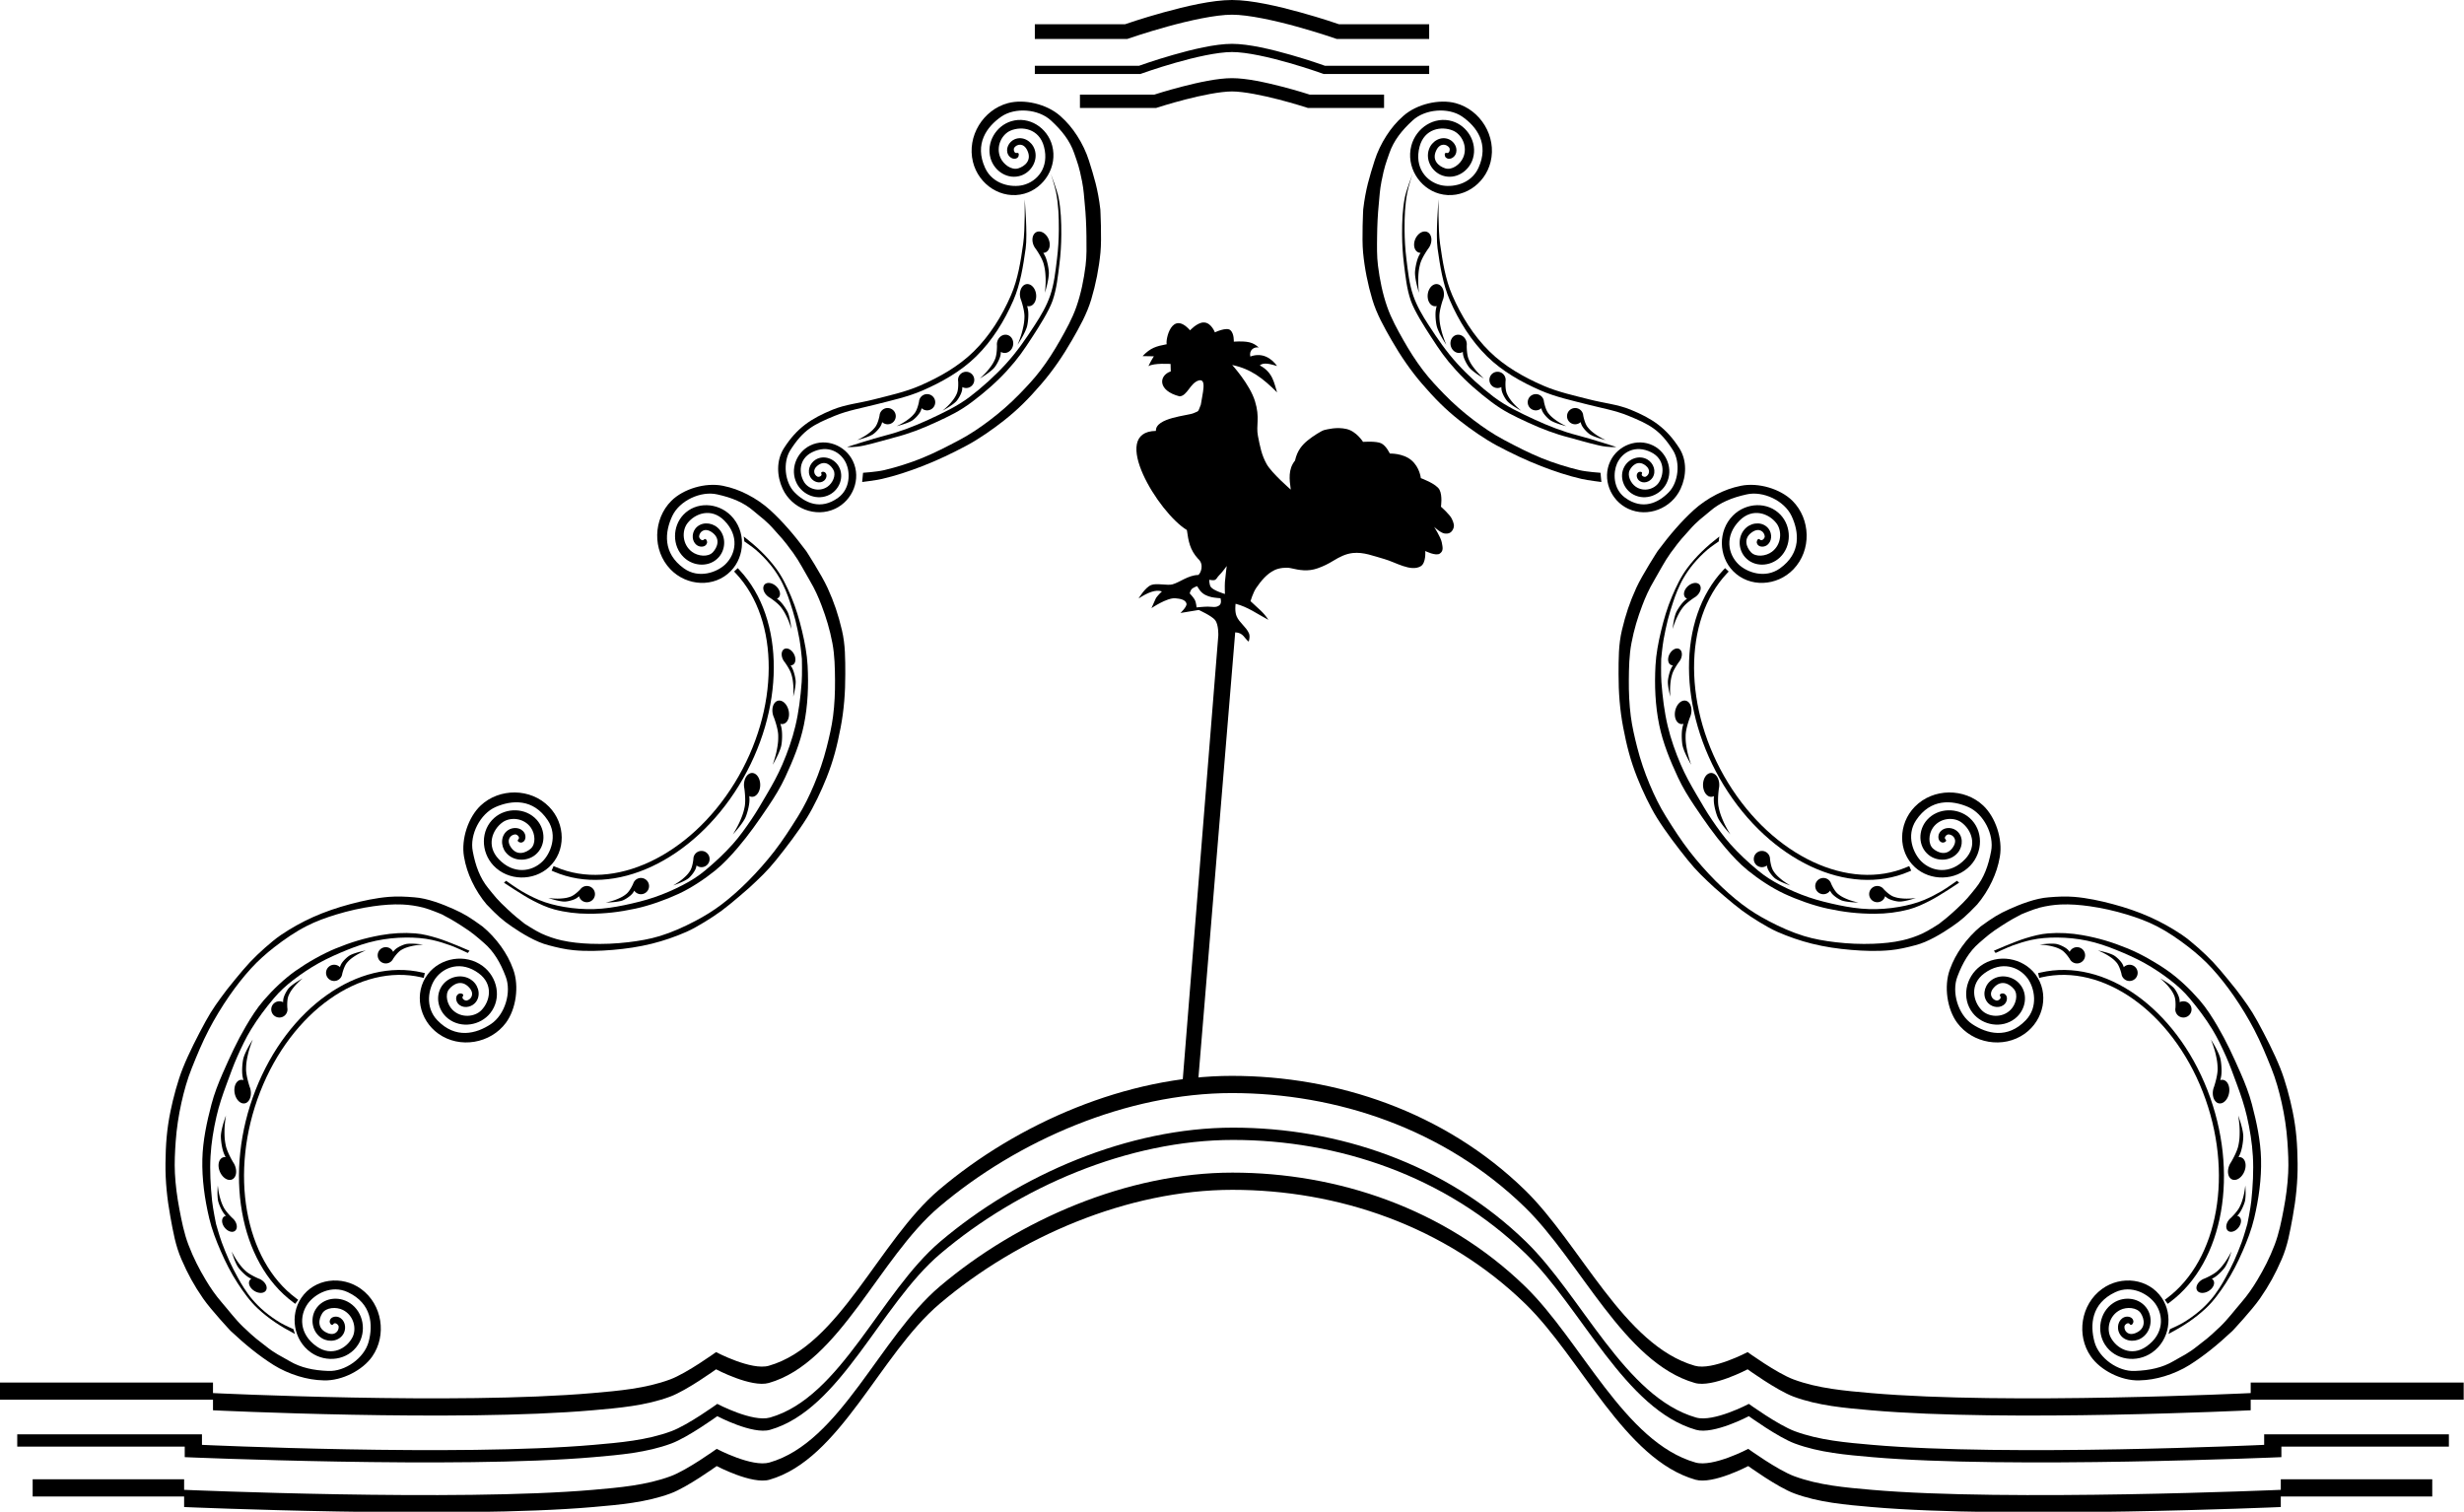<?xml version="1.0" encoding="UTF-8"?>
<svg width="163mm" height="100mm" version="1.1" viewBox="0 0 163 100" xmlns="http://www.w3.org/2000/svg">
 <g transform="translate(-24.5 -50.31)">
  <path d="m104.1 71.64c-0.426 0.025-0.874 0.521-0.874 0.521-1.215-1.372-1.637 0.638-1.544 0.919-0.697 0.133-1.065 0.231-1.598 0.786l0.746 0.013s-0.201 0.31-0.359 0.652c0.363-0.221 1.465-0.146 1.465-0.146l0.013 0.493c-0.799 0.266-0.888 1.276 0.586 1.651 0.52-0.044 0.684-0.863 1.251-1.049 0.574-0.169 0.252 0.892 0.153 1.594-0.212 0.533-0.11 0.395-0.476 0.565-0.366 0.169-2.537 0.294-2.497 1.175-3.123 0.046 0.169 5.423 2.049 6.557 0.104 0.751 0.204 1.311 0.734 1.895 0.437 0.376 0.177 0.98 0.019 1.078-0.659 0.01-1.233 0.494-1.711 0.622-0.332 0.089-1.04-0.096-1.398 0.04-0.405 0.154-0.839 0.892-0.839 0.892 0.591-0.384 1.13-0.613 1.544-0.466 0 0-0.346 0.32-0.419 0.493-0.073 0.173-0.273 0.613-0.273 0.613s1.023-0.696 1.572-0.652c0.285 0.022 0.69 0.079 0.746 0.359 0.039 0.199-0.4 0.613-0.4 0.613l1.212-0.2s0.857 0.389 1.079 0.666c0.243 0.304 0.213 1.025 0.213 1.025l-2.397 29.94 1.012 0.16 2.503-30.31c0.542 0.021 0.604 0.402 0.892 0.613 0 0 0.117-0.33 0.013-0.559-0.191-0.425-0.63-0.69-0.812-1.119-0.14-0.328-0.066-0.826-0.066-0.826 0.831 0.219 1.411 0.666 2.17 1.065-0.335-0.513-0.609-0.691-1.185-1.238 0 0 0.167-0.563 0.373-0.866 0.318-0.467 0.703-0.94 1.212-1.185 0.322-0.155 0.801-0.194 1.065-0.133 0.613 0.141 1.146 0.236 1.785 0.013 0.38-0.132 0.709-0.296 1.052-0.506 0.391-0.239 0.805-0.455 1.279-0.506 0.715-0.077 1.36 0.195 2.091 0.399 0.731 0.205 1.74 0.859 2.397 0.479 0.374-0.216 0.306-1.012 0.306-1.012s0.696 0.351 0.959 0.173c0.263-0.178 0.195-0.414 0.133-0.746s-0.506-1.025-0.506-1.025 0.421 0.404 0.692 0.44c0.272 0.035 0.446-0.048 0.559-0.28 0.113-0.231 0.052-0.408-0.08-0.693-0.132-0.285-0.719-0.799-0.719-0.799s0.112-0.719-0.093-1.119c-0.205-0.4-1.238-0.772-1.238-0.772s-0.065-0.711-0.626-1.185-1.425-0.44-1.425-0.44-0.238-0.521-0.573-0.679-1.198-0.093-1.198-0.093-0.435-0.701-1.092-0.852c-0.657-0.152-1.286 0.027-1.465 0.066s-0.765 0.409-1.107 0.69c-0.342 0.281-0.686 0.648-0.837 1.334-0.46 0.57-0.375 1.243-0.28 1.918 0 0-1.263-1.09-1.598-1.691-0.335-0.601-0.43-1.134-0.573-1.851-0.142-0.717 0.148-1.202-0.2-2.317-0.348-1.116-1.505-2.383-1.505-2.383 1.245 0.258 2.04 0.888 2.97 1.811-0.197-0.603-0.267-1.32-1.145-1.785 0.256-0.216 0.676-0.095 1.145 0.04-0.357-0.491-0.958-0.923-1.771-0.626-0.089-0.42 0.228-0.653 0.559-0.599-0.385-0.34-0.7-0.437-1.651-0.386 0 0 0.031-0.534-0.226-0.759-0.257-0.225-1.025 0.146-1.025 0.146s-0.229-0.607-0.679-0.652c-0.028-3e-3 -0.057-3e-3 -0.085-2e-3zm1.552 16.11s-0.09 0.682-0.12 1.059c-0.021 0.263 0 0.792 0 0.792s-0.734-0.214-0.926-0.453c-0.112-0.14-0.113-0.486-0.113-0.486s0.271 0.046 0.346 0.02c0.154-0.053 0.181-0.194 0.3-0.306 0.197-0.186 0.513-0.626 0.513-0.626zm-1.958 1.332s0.129 0.221 0.206 0.313c0.196 0.232 0.444 0.342 0.739 0.413 0.194 0.046 0.6 0.074 0.6 0.074s0.1 0.312-0.063 0.457c-0.211 0.188-0.486 0.101-0.777 0.099-0.238-0.001-0.742 0.051-0.742 0.051s-0.031-0.321-0.108-0.481c-0.081-0.167-0.348-0.447-0.348-0.447s0.048-0.179 0.115-0.263c0.1-0.125 0.378-0.216 0.378-0.216z"/>
  <path d="m185.4 149.3h-10.02v0.698s-18.07 0.785-27.06 0c-1.73-0.151-3.504-0.299-5.132-0.903-1.105-0.41-3.038-1.807-3.038-1.807s-2.334 1.233-3.49 0.903c-4.692-1.339-7.571-8.052-11.26-11.64-5.32-5.168-12.44-7.536-19.37-7.536-6.927 0-14.16 3.119-19.37 7.536-3.973 3.369-6.57 10.3-11.26 11.64-1.156 0.33-3.49-0.903-3.49-0.903s-1.934 1.397-3.038 1.807c-1.629 0.604-3.402 0.752-5.132 0.903-8.985 0.785-27.06 0-27.06 0v-0.698h-10.02v-1.138h10.02v0.698s18.07 0.785 27.06 0c1.73-0.151 3.504-0.299 5.132-0.903 1.105-0.41 3.038-1.807 3.038-1.807s2.334 1.233 3.49 0.903c4.692-1.339 7.289-8.269 11.26-11.64 5.208-4.417 12.44-7.536 19.37-7.536 6.927 0 14.05 2.368 19.37 7.536 3.691 3.586 6.57 10.3 11.26 11.64 1.156 0.33 3.49-0.903 3.49-0.903s1.934 1.397 3.038 1.807c1.629 0.604 3.402 0.752 5.132 0.903 8.985 0.785 27.06 0 27.06 0v-0.698h10.02z"/>
  <path d="m186.5 146h-11.08v0.698s-18.07 0.785-27.06 0c-1.73-0.151-3.504-0.299-5.132-0.903-1.105-0.41-3.038-1.807-3.038-1.807s-2.334 1.233-3.49 0.903c-4.692-1.339-7.571-8.052-11.26-11.64-5.32-5.168-12.44-7.536-19.37-7.536-6.927 0-14.16 3.119-19.37 7.536-3.973 3.369-6.57 10.3-11.26 11.64-1.156 0.33-3.49-0.903-3.49-0.903s-1.934 1.397-3.038 1.807c-1.629 0.604-3.402 0.752-5.132 0.903-8.985 0.785-27.06 0-27.06 0v-0.698h-11.08v-0.813h12.22v0.698s16.93 0.785 25.92 0c1.73-0.151 3.504-0.299 5.132-0.903 1.105-0.41 3.038-1.807 3.038-1.807s2.334 1.233 3.49 0.903c4.692-1.339 7.289-8.269 11.26-11.64 5.208-4.417 12.44-7.536 19.37-7.536 6.927 0 14.05 2.368 19.37 7.536 3.691 3.586 6.57 10.3 11.26 11.64 1.156 0.33 3.49-0.903 3.49-0.903s1.934 1.397 3.038 1.807c1.629 0.604 3.402 0.752 5.132 0.903 8.985 0.785 25.92 0 25.92 0v-0.698h12.22z"/>
  <path d="m24.5 142.9h14.09v0.698s16.12 0.785 25.11 0c1.73-0.151 3.504-0.299 5.132-0.903 1.105-0.41 3.038-1.807 3.038-1.807s2.334 1.233 3.49 0.903c4.692-1.339 7.289-8.269 11.26-11.64 5.208-4.417 12.44-7.536 19.37-7.536 6.927 0 14.05 2.368 19.37 7.536 3.691 3.586 6.57 10.3 11.26 11.64 1.156 0.33 3.49-0.903 3.49-0.903s1.934 1.397 3.038 1.807c1.629 0.604 3.402 0.752 5.132 0.903 8.985 0.785 25.11 0 25.11 0v-0.698h14.09v-1.138h-14.09v0.698s-16.12 0.785-25.11 0c-1.73-0.151-3.504-0.299-5.132-0.903-1.105-0.41-3.038-1.807-3.038-1.807s-2.334 1.233-3.49 0.903c-4.692-1.339-7.571-8.052-11.26-11.64-5.32-5.168-12.44-7.536-19.37-7.536-6.927 0-14.16 3.119-19.37 7.536-3.973 3.369-6.57 10.3-11.26 11.64-1.156 0.33-3.49-0.903-3.49-0.903s-1.934 1.397-3.038 1.807c-1.629 0.604-3.402 0.752-5.132 0.903-8.985 0.785-25.11 0-25.11 0v-0.698h-14.09z"/>
  <path d="m92.35 66.75c-0.166 1.162-0.346 2.349-0.813 3.426-0.592 1.364-1.406 2.675-2.468 3.716-0.999 0.979-2.259 1.693-3.542 2.25-0.99 0.43-2.086 0.664-3.064 0.916-0.978 0.252-1.849 0.395-2.719 0.749-1.412 0.58-2.099 0.918-2.975 2.301-0.488 0.797-0.358 2.106 0.291 2.767 0.679 0.692 1.721 1.207 2.886 0.357 0.817-0.597 0.79-1.683 0.532-2.26-0.333-0.746-1.198-1.266-2.249-0.75-0.91 0.447-0.891 1.415-0.523 1.995 0.279 0.44 0.987 0.668 1.537 0.286 0.338-0.235 0.573-0.748 0.397-1.093-0.167-0.327-0.562-0.691-1.057-0.302-0.363 0.284-0.223 0.627-0.003 0.733 0.097 0.047 0.331-0.056 0.251-0.202-0.055-0.14 0.161-0.143 0.232-0.092 0.193 0.14 0.109 0.428-0.048 0.556-0.281 0.23-0.694 0.092-0.881-0.189-0.274-0.413-0.077-0.964 0.329-1.205 0.541-0.321 1.236-0.062 1.529 0.469 0.369 0.669 0.048 1.509-0.61 1.853-0.796 0.417-1.782 0.034-2.177-0.75-0.466-0.923-0.019-2.055 0.89-2.502 1.05-0.516 2.329-0.005 2.826 1.031 0.565 1.177-0.009 2.602-1.171 3.15-1.304 0.615-2.876-0.023-3.474-1.311-0.395-0.851-0.426-1.864 0.063-2.661 0.876-1.384 1.83-1.999 3.242-2.579 0.87-0.354 1.741-0.425 2.719-0.676 0.978-0.252 2.073-0.485 3.064-0.916 1.283-0.557 2.543-1.271 3.542-2.25 1.062-1.041 1.876-2.352 2.468-3.716 0.467-1.077 0.647-2.264 0.813-3.426 0.134-0.94 0.098-2.934 0.098-2.934s0.199 2.319 0.065 3.259z"/>
  <path d="m94.36 63.03c0.163 0.82 0.188 1.627 0.185 2.464-0.003 0.651-0.043 1.304-0.123 1.95-0.101 0.815-0.184 1.646-0.452 2.422-0.237 0.686-0.61 1.322-1.006 1.93-0.611 0.939-1.166 1.756-1.92 2.584-0.691 0.759-1.573 1.56-2.391 2.179-0.834 0.631-1.804 1.084-2.753 1.523-0.902 0.416-1.85 0.783-2.813 1.029-0.853 0.218-2.549 0.765-2.549 0.765s0.445 0.054 1.138-0.1c0.71-0.158 1.555-0.416 1.982-0.525 0.962-0.246 1.813-0.574 2.715-0.99 0.949-0.438 1.609-0.745 2.443-1.375 0.819-0.619 1.614-1.304 2.304-2.062 0.754-0.828 1.088-1.33 1.699-2.269 0.396-0.608 1.077-1.675 1.314-2.361 0.268-0.776 0.35-1.607 0.452-2.422 0.08-0.646 0.121-1.299 0.123-1.95 0.003-0.836-0.022-1.643-0.185-2.464-0.093-0.469-0.512-1.559-0.512-1.559s0.257 0.764 0.35 1.233z"/>
  <path d="m83.22 77.3a0.537 0.537 0 0 0-0.535 0.496c-0.004 0.02-0.096 0.523-0.293 0.77-0.122 0.152-0.226 0.265-0.518 0.474s-0.671 0.38-0.671 0.38 0.666-0.158 1.016-0.363c0.161-0.094 0.455-0.389 0.566-0.618 0.035-0.072 0.057-0.142 0.072-0.207a0.537 0.537 0 0 0 0.363 0.143 0.537 0.537 0 0 0 0.537-0.537 0.537 0.537 0 0 0-0.537-0.537z"/>
  <path d="m85.83 76.38a0.537 0.537 0 0 0-0.535 0.496c-0.004 0.02-0.096 0.523-0.293 0.77-0.122 0.152-0.226 0.265-0.518 0.474s-0.671 0.38-0.671 0.38 0.666-0.158 1.016-0.363c0.161-0.094 0.455-0.389 0.566-0.618 0.035-0.072 0.057-0.142 0.072-0.207a0.537 0.537 0 0 0 0.363 0.143 0.537 0.537 0 0 0 0.537-0.537 0.537 0.537 0 0 0-0.537-0.537z"/>
  <path d="m88.28 74.92a0.537 0.537 0 0 0-0.395 0.613c0 0.02 0.037 0.531-0.093 0.819-0.08 0.177-0.153 0.313-0.384 0.588-0.232 0.275-0.555 0.534-0.555 0.534s0.606-0.319 0.894-0.604c0.132-0.131 0.344-0.49 0.394-0.74 0.016-0.078 0.02-0.152 0.018-0.218a0.537 0.537 0 0 0 0.388 0.048 0.537 0.537 0 0 0 0.387-0.654 0.537 0.537 0 0 0-0.654-0.387z"/>
  <path d="m90.88 72.47a0.537 0.607 12.83 0 0-0.428 0.691c0 0.023 0.011 0.596-0.134 0.92-0.089 0.2-0.169 0.352-0.416 0.662-0.247 0.31-0.585 0.603-0.585 0.603s0.625-0.36 0.929-0.682c0.14-0.147 0.37-0.552 0.434-0.833 0.02-0.088 0.028-0.171 0.029-0.245a0.537 0.607 12.83 0 0 0.387 0.052 0.537 0.607 12.83 0 0 0.422-0.736 0.537 0.607 12.83 0 0-0.638-0.432z"/>
  <path d="m92.19 69.21a0.737 0.536 82.63 0 0-0.139 0.959c0.008 0.026 0.233 0.678 0.219 1.106-0.008 0.264-0.025 0.47-0.139 0.922-0.113 0.452-0.318 0.921-0.318 0.921s0.446-0.66 0.608-1.148c0.075-0.224 0.138-0.778 0.091-1.124-0.014-0.108-0.038-0.206-0.064-0.292a0.737 0.536 82.63 0 0 0.379-0.094 0.737 0.536 82.63 0 0 0.116-1.009 0.737 0.536 82.63 0 0-0.754-0.242z"/>
  <path d="m92.89 65.82a0.737 0.536 66.36 0 0 0.135 0.96c0.015 0.023 0.413 0.585 0.52 1 0.066 0.256 0.107 0.458 0.125 0.924 0.018 0.466-0.048 0.973-0.048 0.973s0.243-0.758 0.262-1.272c0.009-0.236-0.086-0.785-0.227-1.105-0.044-0.1-0.095-0.187-0.143-0.262a0.737 0.536 66.36 0 0 0.338-0.196 0.737 0.536 66.36 0 0-0.171-1.001 0.737 0.536 66.36 0 0-0.792-0.021z"/>
  <path d="m96.07 62.26c-0.177-0.913-0.281-1.155-0.513-1.826-0.282-0.816-0.815-1.497-1.532-2.152-0.817-0.762-2.37-0.892-3.288-0.256-0.959 0.665-1.795 1.805-1.07 3.391 0.509 1.113 1.781 1.318 2.511 1.135 0.944-0.237 1.746-1.163 1.384-2.539-0.314-1.192-1.445-1.381-2.204-1.066-0.576 0.239-1.002 1.04-0.682 1.785 0.197 0.457 0.741 0.853 1.183 0.716 0.418-0.129 0.931-0.524 0.592-1.205-0.248-0.499-0.679-0.406-0.853-0.164-0.076 0.106-0.01 0.41 0.178 0.346 0.175-0.036 0.131 0.225 0.054 0.299-0.206 0.201-0.523 0.037-0.637-0.18-0.204-0.389 0.05-0.855 0.42-1.017 0.542-0.239 1.14 0.119 1.328 0.66 0.251 0.721-0.208 1.5-0.893 1.736-0.863 0.297-1.767-0.273-2.019-1.139-0.305-1.049 0.365-2.15 1.367-2.454 1.181-0.358 2.397 0.427 2.711 1.619 0.362 1.376-0.522 2.801-1.841 3.172-1.499 0.421-3.028-0.581-3.402-2.098-0.42-1.703 0.679-3.453 2.315-3.89 1.08-0.288 2.566 0.059 3.454 0.843 0.468 0.413 0.805 0.826 1.117 1.307 0.33 0.507 0.614 1.104 0.782 1.638 0.343 1.09 0.599 1.895 0.758 3.243 0 0 0.099 1.902 0.009 2.846-0.101 1.05-0.308 2.095-0.61 3.107-0.287 0.961-0.777 1.831-1.277 2.7-0.592 1.029-1.256 2.006-2.032 2.903-0.811 0.937-1.496 1.642-2.468 2.41-0.715 0.565-1.664 1.227-2.468 1.655-0.955 0.509-1.931 0.975-2.94 1.366-0.868 0.336-1.756 0.633-2.663 0.841-0.43 0.098-1.306 0.203-1.306 0.203l0.058-0.61s0.891-0.057 1.394-0.174c0.781-0.182 1.75-0.489 2.492-0.792 0.878-0.359 1.664-0.766 2.502-1.211 0.71-0.377 1.363-0.821 2.003-1.306 0.687-0.521 1.343-1.095 1.945-1.713 0.488-0.501 0.969-1.012 1.394-1.568 0.484-0.633 0.913-1.31 1.306-2.003 0.403-0.712 0.804-1.434 1.074-2.206 0.308-0.88 0.493-1.804 0.61-2.729 0.08-0.634 0.065-1.277 0.058-1.916-0.008-0.737-0.041-1.474-0.116-2.206-0.046-0.447-0.052-0.826-0.182-1.498z"/>
  <path d="m59.19 111.4c-0.356-0.275-0.613-0.48-1.115-0.945l6.1e-5 -3e-5c-0.682-0.632-0.833-0.848-1.281-1.399-0.544-0.67-0.842-1.482-1.02-2.437-0.216-1.096 0.492-2.484 1.517-2.929 1.071-0.464 2.481-0.573 3.446 0.88 0.677 1.02 0.181 2.208-0.36 2.732-0.699 0.677-1.909 0.87-2.887-0.164-0.847-0.895-0.412-1.956 0.257-2.435 0.507-0.363 1.413-0.303 1.876 0.362 0.285 0.408 0.334 1.079-0.015 1.383-0.33 0.287-0.937 0.515-1.336-0.133-0.293-0.474 0.014-0.791 0.31-0.811 0.13-9e-3 0.353 0.208 0.2 0.334-0.123 0.13 0.122 0.23 0.226 0.204 0.28-0.069 0.307-0.425 0.183-0.636-0.223-0.378-0.752-0.408-1.086-0.18-0.489 0.335-0.501 1.031-0.14 1.476 0.48 0.593 1.384 0.614 1.946 0.156 0.707-0.577 0.7-1.646 0.097-2.317-0.73-0.812-2.019-0.824-2.806-0.132-0.927 0.814-0.901 2.262-0.055 3.157 0.978 1.033 2.655 1.034 3.666 0.109 1.149-1.051 1.104-2.879 0.012-3.997-1.225-1.255-3.292-1.244-4.526-0.085-0.815 0.765-1.303 2.211-1.105 3.379 0.104 0.615 0.278 1.12 0.521 1.639 0.257 0.548 0.614 1.103 0.979 1.528 0.715 0.746 1.033 1.029 1.669 1.465 0.636 0.436 1.59 1.025 2.426 1.232 0.546 0.147 1.1 0.276 1.663 0.329 0.859 0.081 1.727 0.051 2.587-0.021 0.87-0.072 1.739-0.2 2.587-0.411 0.779-0.194 1.544-0.458 2.279-0.78 0.421-0.184 0.816-0.423 1.211-0.657 0.336-0.199 0.816-0.521 1.131-0.752 0.64-0.47 1.832-1.523 1.832-1.523 0.682-0.633 1.178-1.095 1.761-1.82 0.678-0.843 1.455-1.858 2.028-2.776 0.482-0.773 0.973-1.82 1.31-2.667 0.458-1.151 0.698-2.104 0.932-3.321 0.224-1.165 0.311-2.344 0.308-3.53-0.003-1.003 0.009-1.94-0.223-2.915-0.244-1.027-0.512-1.835-0.95-2.795-0.394-0.863-1.41-2.432-1.41-2.432-0.811-1.088-1.552-1.948-2.394-2.72-0.413-0.378-0.957-0.753-1.496-1.027-0.511-0.26-1.01-0.449-1.621-0.573-1.161-0.235-2.622 0.207-3.413 0.997-1.199 1.197-1.275 3.262-0.06 4.526 1.083 1.127 2.908 1.23 3.995 0.116 0.957-0.981 1.01-2.657 0.009-3.667-0.867-0.875-2.313-0.947-3.157-0.046-0.716 0.764-0.746 2.053 0.043 2.809 0.651 0.624 1.72 0.665 2.318-0.023 0.476-0.547 0.483-1.451-0.094-1.95-0.433-0.375-1.13-0.385-1.48 0.093-0.239 0.326-0.225 0.856 0.145 1.091 0.207 0.131 0.564 0.115 0.642-0.163 0.029-0.103-0.063-0.351-0.197-0.232-0.131 0.149-0.34-0.081-0.327-0.211 0.029-0.296 0.356-0.592 0.821-0.284 0.634 0.42 0.387 1.019 0.09 1.339-0.315 0.339-0.984 0.269-1.383-0.029-0.65-0.485-0.681-1.392-0.302-1.887 0.5-0.653 1.575-1.054 2.442-0.179 1.001 1.011 0.77 2.214 0.071 2.891-0.541 0.524-1.745 0.982-2.742 0.273-1.421-1.011-1.267-2.416-0.769-3.472 0.477-1.01 1.887-1.674 2.976-1.422 0.949 0.208 1.751 0.532 2.403 1.098 0.537 0.465 0.809 0.603 1.419 1.305 0.8 0.866 0.854 1.031 1.193 1.459 0.431 0.597 0.733 1.213 1.108 1.846 0.326 0.55 0.564 1.079 0.778 1.647 0.304 0.806 0.54 1.568 0.713 2.484 0.152 0.804 0.166 1.63 0.173 2.448 0.006 0.797-0.028 1.597-0.13 2.388-0.09 0.693-0.251 1.377-0.423 2.055-0.212 0.836-0.494 1.661-0.828 2.456-0.311 0.741-0.656 1.452-1.082 2.133-0.503 0.804-0.981 1.55-1.561 2.3-0.491 0.634-1.108 1.339-1.721 1.953-0.55 0.55-1.135 1.076-1.75 1.544-0.553 0.421-1.15 0.787-1.766 1.109-0.745 0.389-1.517 0.739-2.32 0.985-0.68 0.209-1.388 0.327-2.094 0.411-0.83 0.098-1.67 0.135-2.505 0.103-0.64-0.025-1.284-0.085-1.909-0.226-0.458-0.103-0.907-0.257-1.334-0.452-0.396-0.18-1.127-0.657-1.127-0.657z"/>
  <path d="m63.61 109a0.537 0.537 0 0 0-0.717 0.133c-0.014 0.015-0.361 0.391-0.66 0.493-0.184 0.063-0.333 0.103-0.692 0.123s-0.77-0.038-0.77-0.038 0.647 0.223 1.053 0.237c0.186 7e-3 0.592-0.085 0.809-0.22 0.068-0.042 0.124-0.09 0.171-0.136a0.537 0.537 0 0 0 0.231 0.315 0.537 0.537 0 0 0 0.741-0.166 0.537 0.537 0 0 0-0.167-0.741z"/>
  <path d="m67.02 108.4a0.537 0.537 0 0 0-0.633 0.363c-0.008 0.019-0.211 0.488-0.459 0.684-0.153 0.121-0.28 0.208-0.612 0.345-0.332 0.138-0.739 0.219-0.739 0.219s0.684-5e-3 1.072-0.125c0.178-0.055 0.531-0.277 0.691-0.475 0.05-0.062 0.087-0.126 0.117-0.185a0.537 0.537 0 0 0 0.322 0.221 0.537 0.537 0 0 0 0.644-0.403 0.537 0.537 0 0 0-0.403-0.644z"/>
  <path d="m70.86 106.6a0.537 0.537 0 0 0-0.491 0.539c-0.003 0.02-0.051 0.529-0.228 0.792-0.108 0.162-0.203 0.283-0.477 0.516-0.274 0.233-0.636 0.435-0.636 0.435s0.65-0.214 0.982-0.447c0.152-0.107 0.42-0.426 0.512-0.664 0.029-0.074 0.045-0.146 0.054-0.212a0.537 0.537 0 0 0 0.374 0.111 0.537 0.537 0 0 0 0.49-0.58 0.537 0.537 0 0 0-0.58-0.49z"/>
  <path d="m74.05 101.5a0.537 0.788 0 0 0-0.308 0.971c0.003 0.03 0.109 0.764 0.019 1.209-0.055 0.274-0.109 0.486-0.301 0.932-0.192 0.446-0.477 0.888-0.477 0.888s0.557-0.585 0.804-1.057c0.113-0.217 0.274-0.781 0.29-1.154 0.005-0.117 0-0.225-0.011-0.321a0.537 0.788 0 0 0 0.39-8e-3 0.537 0.788 0 0 0 0.294-1.028 0.537 0.788 0 0 0-0.7-0.432z"/>
  <path d="m75.79 96.76a0.788 0.537 77.48 0 0-0.09 1.014c0.009 0.029 0.272 0.722 0.281 1.176 0.005 0.279 0 0.498-0.092 0.975-0.091 0.477-0.274 0.971-0.274 0.971s0.417-0.691 0.555-1.206c0.064-0.236 0.098-0.822 0.033-1.19-0.02-0.115-0.049-0.22-0.081-0.31a0.788 0.537 77.48 0 0 0.379-0.092 0.788 0.537 77.48 0 0 0.064-1.067 0.788 0.537 77.48 0 0-0.777-0.27z"/>
  <path d="m76.27 93.35a0.595 0.405 62.06 0 0 0.138 0.756c0.013 0.019 0.343 0.471 0.441 0.799 0.06 0.202 0.1 0.362 0.129 0.728 0.03 0.365-0.004 0.761-0.004 0.761s0.164-0.587 0.162-0.989c0-0.185-0.094-0.618-0.215-0.873-0.038-0.08-0.08-0.15-0.121-0.21a0.595 0.405 62.06 0 0 0.258-0.143 0.595 0.405 62.06 0 0-0.167-0.789 0.595 0.405 62.06 0 0-0.62-0.04z"/>
  <path d="m75 89.14a0.633 0.432 42.05 0 0 0.423 0.704c0.019 0.014 0.518 0.34 0.739 0.631 0.136 0.179 0.236 0.324 0.404 0.679 0.168 0.354 0.285 0.763 0.285 0.763s-0.06-0.65-0.215-1.052c-0.07-0.185-0.327-0.582-0.543-0.791-0.068-0.065-0.135-0.119-0.199-0.164a0.633 0.432 42.05 0 0 0.2-0.243 0.633 0.432 42.05 0 0-0.465-0.726 0.633 0.432 42.05 0 0-0.628 0.198z"/>
  <path d="m57.84 108.7s1.256 0.847 1.93 1.191c0.448 0.229 0.909 0.446 1.396 0.575 0.734 0.194 1.499 0.287 2.258 0.287 1.103 1e-3 2.031-0.107 3.11-0.338 0.919-0.196 2.018-0.587 2.869-0.984 0.805-0.376 1.668-0.94 2.41-1.539 0.546-0.441 1.024-0.962 1.481-1.495 0.747-0.873 1.354-1.742 2.047-2.773 0.409-0.608 0.795-1.237 1.103-1.902 0.515-1.109 0.988-2.257 1.234-3.455 0.265-1.287 0.318-2.622 0.247-3.934-0.042-0.765-0.186-1.519-0.363-2.265-0.185-0.777-0.413-1.555-0.726-2.294-0.278-0.658-0.588-1.315-1.016-1.887-0.595-0.794-1.263-1.423-2.119-2.09l0.04 0.328s0.521 0.35 0.758 0.555c0.334 0.289 0.647 0.606 0.929 0.946 0.238 0.286 0.45 0.594 0.639 0.914 0.156 0.265 0.285 0.545 0.406 0.827 0.11 0.256 0.202 0.52 0.29 0.784 0.128 0.383 0.226 0.701 0.348 1.161 0.09 0.338 0.213 0.948 0.276 1.292 0.081 0.445 0.16 1.292 0.16 1.292s0.025 1.027-0.014 1.539c-0.075 0.98-0.192 1.962-0.421 2.918-0.207 0.865-0.507 1.708-0.857 2.526-0.292 0.683-0.653 1.335-1.031 1.974-0.378 0.64-0.66 1.14-1.031 1.684-0.38 0.556-0.771 1.109-1.219 1.611-0.561 0.628-1.171 1.195-1.829 1.742-0.457 0.38-0.921 0.676-1.495 0.973-0.574 0.296-1.198 0.573-1.858 0.798-0.625 0.214-1.336 0.386-1.989 0.523-0.653 0.136-1.33 0.242-2.003 0.261-0.664 0.019-1.334-0.031-1.989-0.145-0.569-0.099-1.137-0.241-1.669-0.465-0.402-0.169-0.771-0.361-1.147-0.581-0.345-0.201-1.016-0.682-1.016-0.682z"/>
  <path d="m61.12 107.6-0.13 0.302 0.151 0.065c4.006 1.72 9.192-0.729 12.24-5.696 3.05-4.967 3.093-11.01 0.034-14.26l-0.113-0.12-0.239 0.226 0.113 0.12c2.917 3.098 2.913 8.996-0.075 13.86-2.988 4.867-8.026 7.201-11.83 5.566z" style="color-rendering:auto;color:#000000;dominant-baseline:auto;font-feature-settings:normal;font-variant-alternates:normal;font-variant-caps:normal;font-variant-ligatures:normal;font-variant-numeric:normal;font-variant-position:normal;image-rendering:auto;isolation:auto;mix-blend-mode:normal;shape-padding:0;shape-rendering:auto;solid-color:#000000;text-decoration-color:#000000;text-decoration-line:none;text-decoration-style:solid;text-indent:0;text-orientation:mixed;text-transform:none;white-space:normal"/>
  <path d="m53.74 110.8c0.399 0.207 0.689 0.363 1.264 0.732l-5.5e-5 4e-5c0.783 0.501 0.97 0.687 1.509 1.15 0.654 0.563 1.092 1.309 1.436 2.218 0.407 1.041-0.044 2.532-0.974 3.151-0.972 0.647-2.34 1.004-3.547-0.255-0.847-0.884-0.569-2.141-0.13-2.753 0.568-0.79 1.725-1.194 2.87-0.351 0.992 0.731 0.752 1.852 0.178 2.442-0.434 0.447-1.337 0.548-1.911-0.024-0.352-0.351-0.519-1.003-0.23-1.364 0.274-0.341 0.831-0.673 1.338-0.106 0.372 0.415 0.127 0.781-0.162 0.853-0.127 0.032-0.385-0.142-0.256-0.293 0.098-0.15-0.161-0.204-0.258-0.161-0.263 0.118-0.227 0.472-0.067 0.658 0.286 0.333 0.813 0.269 1.1-0.015 0.422-0.416 0.31-1.104-0.124-1.478-0.578-0.499-1.471-0.359-1.943 0.191-0.594 0.693-0.398 1.744 0.315 2.297 0.863 0.67 2.133 0.453 2.785-0.367 0.768-0.966 0.486-2.386-0.506-3.116-1.146-0.844-2.796-0.547-3.627 0.542-0.944 1.238-0.576 3.029 0.697 3.936 1.428 1.018 3.46 0.641 4.469-0.719 0.666-0.898 0.891-2.407 0.489-3.521-0.212-0.587-0.471-1.053-0.803-1.521-0.35-0.493-0.8-0.977-1.234-1.331-0.836-0.607-1.199-0.83-1.902-1.146s-1.746-0.727-2.606-0.783c-0.563-0.048-1.132-0.076-1.695-0.029-0.859 0.073-1.709 0.256-2.542 0.478-0.844 0.225-1.676 0.505-2.473 0.862-0.733 0.329-1.438 0.724-2.104 1.172-0.381 0.256-0.728 0.561-1.076 0.861-0.296 0.256-0.71 0.657-0.979 0.941-0.547 0.576-1.533 1.824-1.533 1.824-0.559 0.744-0.965 1.286-1.411 2.103-0.518 0.95-1.102 2.086-1.504 3.092-0.338 0.846-0.635 1.964-0.817 2.857-0.247 1.214-0.315 2.195-0.329 3.433-0.014 1.187 0.109 2.362 0.322 3.529 0.181 0.986 0.335 1.911 0.736 2.83 0.422 0.967 0.829 1.716 1.43 2.583 0.541 0.78 1.819 2.143 1.819 2.143 0.991 0.927 1.872 1.642 2.838 2.253 0.473 0.299 1.075 0.572 1.655 0.746 0.549 0.165 1.073 0.263 1.697 0.277 1.185 0.026 2.544-0.668 3.182-1.585 0.968-1.39 0.677-3.436-0.743-4.465-1.265-0.917-3.08-0.696-3.953 0.594-0.768 1.135-0.523 2.794 0.641 3.611 1.009 0.708 2.444 0.522 3.115-0.514 0.569-0.879 0.371-2.152-0.539-2.757-0.751-0.499-1.81-0.35-2.278 0.434-0.371 0.623-0.219 1.513 0.438 1.902 0.493 0.292 1.18 0.179 1.44-0.354 0.177-0.363 0.07-0.883-0.336-1.048-0.227-0.092-0.575-0.013-0.603 0.274-0.011 0.106 0.124 0.334 0.235 0.194 0.102-0.17 0.349 0.019 0.359 0.149 0.023 0.296-0.246 0.646-0.757 0.425-0.698-0.301-0.562-0.934-0.326-1.302 0.249-0.389 0.92-0.439 1.366-0.217 0.725 0.362 0.917 1.249 0.632 1.803-0.376 0.731-1.363 1.317-2.372 0.609-1.165-0.817-1.15-2.042-0.582-2.832 0.44-0.611 1.543-1.276 2.65-0.754 1.578 0.743 1.675 2.154 1.372 3.281-0.29 1.079-1.56 1.981-2.677 1.927-0.971-0.037-1.817-0.214-2.56-0.655-0.611-0.363-0.903-0.45-1.628-1.033-0.941-0.711-1.023-0.863-1.433-1.224-0.53-0.511-0.936-1.064-1.418-1.621-0.418-0.483-0.746-0.962-1.058-1.483-0.442-0.739-0.809-1.447-1.142-2.318-0.292-0.764-0.452-1.575-0.604-2.379-0.148-0.783-0.256-1.577-0.295-2.373-0.035-0.698 0.003-1.399 0.052-2.097 0.061-0.861 0.192-1.722 0.38-2.564 0.175-0.784 0.388-1.545 0.687-2.291 0.353-0.88 0.69-1.699 1.129-2.54 0.371-0.711 0.853-1.514 1.348-2.227 0.444-0.639 0.927-1.26 1.448-1.83 0.469-0.512 0.992-0.978 1.541-1.404 0.664-0.515 1.362-0.996 2.109-1.381 0.632-0.326 1.308-0.568 1.988-0.775 0.799-0.243 1.619-0.428 2.447-0.545 0.635-0.089 1.279-0.144 1.919-0.116 0.469 0.021 0.938 0.092 1.393 0.208 0.421 0.107 1.226 0.447 1.226 0.447z"/>
  <path d="m49.82 114a0.537 0.537 0 0 0 0.682-0.258c0.011-0.017 0.286-0.449 0.562-0.603 0.17-0.095 0.309-0.161 0.659-0.244 0.35-0.083 0.764-0.099 0.764-0.099s-0.676-0.104-1.078-0.047c-0.184 0.026-0.568 0.189-0.757 0.36-0.059 0.053-0.106 0.11-0.145 0.164a0.537 0.537 0 0 0-0.283-0.269 0.537 0.537 0 0 0-0.7 0.295 0.537 0.537 0 0 0 0.295 0.7z"/>
  <path d="m46.58 115.2a0.537 0.537 0 0 0 0.558-0.469c0.005-0.02 0.121-0.518 0.33-0.755 0.129-0.146 0.238-0.254 0.541-0.448s0.689-0.347 0.689-0.347-0.673 0.126-1.033 0.313c-0.165 0.086-0.473 0.366-0.595 0.59-0.038 0.07-0.064 0.139-0.082 0.203a0.537 0.537 0 0 0-0.356-0.16 0.537 0.537 0 0 0-0.562 0.51 0.537 0.537 0 0 0 0.51 0.563z"/>
  <path d="m43.12 117.6a0.537 0.537 0 0 0 0.388-0.618c-5.96e-4 -0.021-0.043-0.53 0.084-0.82 0.078-0.178 0.149-0.315 0.378-0.592 0.228-0.278 0.549-0.541 0.549-0.541s-0.602 0.326-0.887 0.614c-0.131 0.132-0.338 0.494-0.386 0.744-0.015 0.078-0.018 0.152-0.016 0.218a0.537 0.537 0 0 0-0.388-0.043 0.537 0.537 0 0 0-0.379 0.658 0.537 0.537 0 0 0 0.658 0.379z"/>
  <path d="m40.88 123.2a0.788 0.537 79.8 0 0 0.131-1.01c-0.008-0.029-0.243-0.733-0.233-1.186 0.006-0.279 0.021-0.497 0.131-0.97 0.11-0.473 0.313-0.959 0.313-0.959s-0.444 0.674-0.604 1.183c-0.073 0.233-0.131 0.817-0.081 1.188 0.016 0.116 0.04 0.221 0.068 0.314a0.788 0.537 79.8 0 0-0.383 0.077 0.788 0.537 79.8 0 0-0.107 1.064 0.788 0.537 79.8 0 0 0.766 0.301z"/>
  <path d="m40.01 128.2a0.788 0.537 67.27 0 0-0.091-1.014c-0.014-0.026-0.396-0.663-0.485-1.108-0.055-0.274-0.088-0.49-0.083-0.976 0.005-0.486 0.097-1.004 0.097-1.004s-0.287 0.754-0.333 1.285c-0.021 0.244 0.049 0.826 0.178 1.177 0.04 0.11 0.087 0.207 0.134 0.291a0.788 0.537 67.27 0 0-0.357 0.158 0.788 0.537 67.27 0 0 0.126 1.062 0.788 0.537 67.27 0 0 0.813 0.128z"/>
  <path d="m40.14 131.6a0.595 0.405 51.85 0 0-0.27-0.72c-0.016-0.016-0.421-0.403-0.575-0.709-0.095-0.188-0.163-0.339-0.256-0.693-0.094-0.354-0.131-0.75-0.131-0.75s-0.058 0.607 0.016 1.002c0.033 0.182 0.202 0.591 0.366 0.821 0.051 0.072 0.105 0.134 0.156 0.185a0.595 0.405 51.85 0 0-0.228 0.187 0.595 0.405 51.85 0 0 0.304 0.747 0.595 0.405 51.85 0 0 0.617-0.07z"/>
  <path d="m42.14 135.5a0.633 0.432 31.85 0 0-0.541-0.618c-0.022-0.011-0.57-0.242-0.839-0.49-0.166-0.152-0.29-0.277-0.518-0.597-0.228-0.319-0.415-0.701-0.415-0.701s0.175 0.63 0.398 0.998c0.102 0.17 0.425 0.515 0.675 0.682 0.078 0.052 0.154 0.094 0.225 0.126a0.633 0.432 31.85 0 0-0.154 0.274 0.633 0.432 31.85 0 0 0.586 0.632 0.633 0.432 31.85 0 0 0.583-0.306z"/>
  <path d="m55.56 113.2s-1.387-0.611-2.11-0.83c-0.482-0.146-0.974-0.278-1.476-0.318-0.756-0.061-1.526-0.016-2.273 0.117-1.086 0.194-1.98 0.466-3.001 0.884-0.869 0.356-1.882 0.935-2.649 1.477-0.726 0.512-1.475 1.221-2.099 1.941-0.459 0.53-0.838 1.129-1.192 1.734-0.581 0.991-1.024 1.954-1.523 3.091-0.295 0.671-0.563 1.358-0.749 2.067-0.31 1.183-0.572 2.396-0.602 3.619-0.032 1.314 0.151 2.637 0.454 3.915 0.176 0.746 0.452 1.462 0.758 2.164 0.319 0.732 0.682 1.457 1.121 2.129 0.391 0.598 0.811 1.19 1.334 1.677 0.726 0.676 1.495 1.177 2.456 1.682l-0.097-0.316s-0.575-0.252-0.844-0.412c-0.38-0.226-0.744-0.482-1.082-0.766-0.285-0.239-0.548-0.505-0.791-0.787-0.201-0.233-0.377-0.486-0.547-0.742-0.154-0.233-0.291-0.476-0.425-0.72-0.194-0.354-0.347-0.649-0.549-1.081-0.148-0.317-0.378-0.895-0.5-1.223-0.158-0.424-0.386-1.243-0.386-1.243s-0.206-1.007-0.258-1.517c-0.1-0.978-0.159-1.965-0.103-2.946 0.051-0.888 0.196-1.771 0.395-2.638 0.166-0.724 0.406-1.43 0.665-2.126 0.259-0.697 0.447-1.239 0.716-1.84 0.275-0.615 0.562-1.228 0.915-1.802 0.441-0.718 0.941-1.384 1.492-2.038 0.383-0.455 0.787-0.829 1.299-1.222 0.512-0.393 1.078-0.776 1.687-1.115 0.577-0.321 1.247-0.617 1.865-0.867s1.266-0.474 1.925-0.612c0.651-0.136 1.318-0.205 1.983-0.209 0.578-3e-3 1.161 0.036 1.725 0.161 0.425 0.095 0.822 0.219 1.232 0.368 0.375 0.137 1.121 0.491 1.121 0.491z"/>
  <path d="m52.53 115 0.074-0.321-0.16-0.037c-4.247-0.983-8.918 2.346-11.04 7.775s-1.093 11.39 2.493 14.04l0.133 0.098 0.196-0.264-0.133-0.098c-3.419-2.532-4.461-8.338-2.382-13.66 2.079-5.319 6.623-8.509 10.66-7.575z" style="color-rendering:auto;color:#000000;dominant-baseline:auto;font-feature-settings:normal;font-variant-alternates:normal;font-variant-caps:normal;font-variant-ligatures:normal;font-variant-numeric:normal;font-variant-position:normal;image-rendering:auto;isolation:auto;mix-blend-mode:normal;shape-padding:0;shape-rendering:auto;solid-color:#000000;text-decoration-color:#000000;text-decoration-line:none;text-decoration-style:solid;text-indent:0;text-orientation:mixed;text-transform:none;white-space:normal"/>
  <path d="m119.6 66.75c0.166 1.162 0.346 2.349 0.813 3.426 0.592 1.364 1.406 2.675 2.468 3.716 0.999 0.979 2.259 1.693 3.542 2.25 0.99 0.43 2.086 0.664 3.064 0.916 0.978 0.252 1.849 0.395 2.719 0.749 1.412 0.58 2.099 0.918 2.975 2.301 0.488 0.797 0.358 2.106-0.291 2.767-0.679 0.692-1.721 1.207-2.886 0.357-0.817-0.597-0.79-1.683-0.532-2.26 0.333-0.746 1.198-1.266 2.249-0.75 0.91 0.447 0.891 1.415 0.523 1.995-0.279 0.44-0.987 0.668-1.537 0.286-0.338-0.235-0.573-0.748-0.397-1.093 0.167-0.327 0.562-0.691 1.057-0.302 0.363 0.284 0.223 0.627 3e-3 0.733-0.097 0.047-0.331-0.056-0.251-0.202 0.055-0.14-0.161-0.143-0.232-0.092-0.193 0.14-0.109 0.428 0.048 0.556 0.281 0.23 0.694 0.092 0.881-0.189 0.274-0.413 0.077-0.964-0.329-1.205-0.541-0.321-1.236-0.062-1.529 0.469-0.369 0.669-0.048 1.509 0.61 1.853 0.796 0.417 1.782 0.034 2.177-0.75 0.466-0.923 0.019-2.055-0.89-2.502-1.05-0.516-2.329-0.005-2.826 1.031-0.565 1.177 9e-3 2.602 1.171 3.15 1.304 0.615 2.876-0.023 3.474-1.311 0.395-0.851 0.426-1.864-0.063-2.661-0.876-1.384-1.83-1.999-3.242-2.579-0.87-0.354-1.741-0.425-2.719-0.676-0.978-0.252-2.073-0.485-3.064-0.916-1.283-0.557-2.543-1.271-3.542-2.25-1.062-1.041-1.876-2.352-2.468-3.716-0.467-1.077-0.647-2.264-0.813-3.426-0.134-0.94-0.098-2.934-0.098-2.934s-0.199 2.319-0.065 3.259z"/>
  <path d="m117.6 63.03c-0.163 0.82-0.188 1.627-0.185 2.464 3e-3 0.651 0.043 1.304 0.123 1.95 0.101 0.815 0.184 1.646 0.452 2.422 0.237 0.686 0.61 1.322 1.006 1.93 0.611 0.939 1.166 1.756 1.92 2.584 0.691 0.759 1.573 1.56 2.391 2.179 0.834 0.631 1.804 1.084 2.753 1.523 0.902 0.416 1.85 0.783 2.813 1.029 0.853 0.218 2.549 0.765 2.549 0.765s-0.445 0.054-1.138-0.1c-0.71-0.158-1.555-0.416-1.982-0.525-0.962-0.246-1.813-0.574-2.715-0.99-0.949-0.438-1.609-0.745-2.443-1.375-0.819-0.619-1.614-1.304-2.304-2.062-0.754-0.828-1.088-1.33-1.699-2.269-0.396-0.608-1.077-1.675-1.314-2.361-0.268-0.776-0.35-1.607-0.452-2.422-0.08-0.646-0.121-1.299-0.123-1.95-3e-3 -0.836 0.021-1.643 0.185-2.464 0.093-0.469 0.512-1.559 0.512-1.559s-0.257 0.764-0.35 1.233z"/>
  <path d="m128.7 77.3a0.537 0.537 0 0 1 0.535 0.496c4e-3 0.02 0.096 0.523 0.293 0.77 0.122 0.152 0.226 0.265 0.518 0.474s0.671 0.38 0.671 0.38-0.666-0.158-1.016-0.363c-0.161-0.094-0.455-0.389-0.566-0.618-0.035-0.072-0.057-0.142-0.072-0.207a0.537 0.537 0 0 1-0.363 0.143 0.537 0.537 0 0 1-0.537-0.537 0.537 0.537 0 0 1 0.537-0.537z"/>
  <path d="m126.1 76.38a0.537 0.537 0 0 1 0.535 0.496c4e-3 0.02 0.096 0.523 0.293 0.77 0.122 0.152 0.226 0.265 0.518 0.474s0.671 0.38 0.671 0.38-0.666-0.158-1.016-0.363c-0.161-0.094-0.455-0.389-0.566-0.618-0.035-0.072-0.057-0.142-0.072-0.207a0.537 0.537 0 0 1-0.363 0.143 0.537 0.537 0 0 1-0.537-0.537 0.537 0.537 0 0 1 0.537-0.537z"/>
  <path d="m123.7 74.92a0.537 0.537 0 0 1 0.395 0.613c0 0.02-0.037 0.531 0.093 0.819 0.08 0.177 0.153 0.313 0.384 0.588 0.232 0.275 0.555 0.534 0.555 0.534s-0.606-0.319-0.894-0.604c-0.132-0.131-0.344-0.49-0.394-0.74-0.016-0.078-0.02-0.152-0.018-0.218a0.537 0.537 0 0 1-0.388 0.048 0.537 0.537 0 0 1-0.387-0.654 0.537 0.537 0 0 1 0.654-0.387z"/>
  <path d="m121.1 72.47a0.607 0.537 77.17 0 1 0.428 0.691c0 0.023-0.011 0.596 0.134 0.92 0.089 0.2 0.169 0.352 0.416 0.662s0.585 0.603 0.585 0.603-0.625-0.36-0.929-0.682c-0.14-0.147-0.37-0.552-0.434-0.833-0.02-0.088-0.028-0.171-0.029-0.245a0.607 0.537 77.17 0 1-0.387 0.052 0.607 0.537 77.17 0 1-0.422-0.736 0.607 0.537 77.17 0 1 0.638-0.432z"/>
  <path d="m119.8 69.21a0.536 0.737 7.374 0 1 0.139 0.959c-8e-3 0.026-0.233 0.678-0.219 1.106 8e-3 0.264 0.025 0.47 0.139 0.922 0.113 0.452 0.318 0.921 0.318 0.921s-0.446-0.66-0.608-1.148c-0.074-0.224-0.138-0.778-0.091-1.124 0.014-0.108 0.038-0.206 0.064-0.292a0.536 0.737 7.374 0 1-0.379-0.094 0.536 0.737 7.374 0 1-0.116-1.009 0.536 0.737 7.374 0 1 0.754-0.242z"/>
  <path d="m119.1 65.82a0.536 0.737 23.64 0 1-0.135 0.96c-0.015 0.023-0.413 0.585-0.52 1-0.066 0.256-0.107 0.458-0.125 0.924-0.018 0.466 0.048 0.973 0.048 0.973s-0.243-0.758-0.262-1.272c-9e-3 -0.236 0.086-0.785 0.227-1.105 0.044-0.1 0.095-0.187 0.143-0.262a0.536 0.737 23.64 0 1-0.338-0.196 0.536 0.737 23.64 0 1 0.171-1.001 0.536 0.737 23.64 0 1 0.792-0.021z"/>
  <path d="m115.9 62.26c0.177-0.913 0.281-1.155 0.513-1.826 0.282-0.816 0.815-1.497 1.532-2.152 0.817-0.762 2.37-0.892 3.288-0.256 0.959 0.665 1.795 1.805 1.07 3.391-0.509 1.113-1.781 1.318-2.511 1.135-0.944-0.237-1.746-1.163-1.384-2.539 0.314-1.192 1.445-1.381 2.204-1.066 0.576 0.239 1.002 1.04 0.682 1.785-0.197 0.457-0.741 0.853-1.183 0.716-0.418-0.129-0.931-0.524-0.592-1.205 0.248-0.499 0.679-0.406 0.853-0.164 0.076 0.106 0.01 0.41-0.178 0.346-0.175-0.036-0.131 0.225-0.054 0.299 0.206 0.201 0.523 0.037 0.637-0.18 0.204-0.389-0.05-0.855-0.42-1.017-0.542-0.239-1.14 0.119-1.328 0.66-0.251 0.721 0.208 1.5 0.893 1.736 0.863 0.297 1.767-0.273 2.019-1.139 0.305-1.049-0.365-2.15-1.367-2.454-1.181-0.358-2.397 0.427-2.711 1.619-0.362 1.376 0.522 2.801 1.841 3.172 1.499 0.421 3.028-0.581 3.402-2.098 0.42-1.703-0.679-3.453-2.315-3.89-1.08-0.288-2.566 0.059-3.454 0.843-0.468 0.413-0.805 0.826-1.117 1.307-0.33 0.507-0.614 1.104-0.782 1.638-0.343 1.09-0.599 1.895-0.758 3.243 0 0-0.099 1.902-9e-3 2.846 0.101 1.05 0.308 2.095 0.61 3.107 0.287 0.961 0.777 1.831 1.277 2.7 0.592 1.029 1.256 2.006 2.032 2.903 0.811 0.937 1.496 1.642 2.468 2.41 0.715 0.565 1.664 1.227 2.468 1.655 0.955 0.509 1.931 0.975 2.94 1.366 0.868 0.336 1.756 0.633 2.663 0.841 0.43 0.098 1.306 0.203 1.306 0.203l-0.058-0.61s-0.891-0.057-1.394-0.174c-0.781-0.182-1.75-0.489-2.492-0.792-0.878-0.359-1.664-0.766-2.502-1.211-0.71-0.377-1.363-0.821-2.003-1.306-0.687-0.521-1.343-1.095-1.945-1.713-0.488-0.501-0.969-1.012-1.394-1.568-0.484-0.633-0.913-1.31-1.306-2.003-0.403-0.712-0.804-1.434-1.074-2.206-0.308-0.88-0.493-1.804-0.61-2.729-0.08-0.634-0.065-1.277-0.058-1.916 8e-3 -0.737 0.041-1.474 0.116-2.206 0.046-0.447 0.052-0.826 0.182-1.498z"/>
  <path d="m152.8 111.4c0.356-0.275 0.613-0.48 1.115-0.945l-6e-5 -3e-5c0.682-0.632 0.833-0.848 1.281-1.399 0.544-0.67 0.842-1.482 1.02-2.437 0.216-1.096-0.492-2.484-1.517-2.929-1.071-0.464-2.481-0.573-3.446 0.88-0.677 1.02-0.181 2.208 0.36 2.732 0.699 0.677 1.909 0.87 2.887-0.164 0.847-0.895 0.412-1.956-0.257-2.435-0.507-0.363-1.413-0.303-1.876 0.362-0.285 0.408-0.334 1.079 0.015 1.383 0.33 0.287 0.937 0.515 1.336-0.133 0.293-0.474-0.013-0.791-0.31-0.811-0.13-9e-3 -0.353 0.208-0.2 0.334 0.123 0.13-0.122 0.23-0.226 0.204-0.28-0.069-0.307-0.425-0.183-0.636 0.223-0.378 0.752-0.408 1.086-0.18 0.489 0.335 0.501 1.031 0.14 1.476-0.48 0.593-1.384 0.614-1.946 0.156-0.707-0.577-0.7-1.646-0.097-2.317 0.73-0.812 2.019-0.824 2.806-0.132 0.927 0.814 0.901 2.262 0.055 3.157-0.978 1.033-2.655 1.034-3.666 0.109-1.149-1.051-1.104-2.879-0.012-3.997 1.225-1.255 3.292-1.244 4.526-0.085 0.815 0.765 1.303 2.211 1.105 3.379-0.104 0.615-0.278 1.12-0.521 1.639-0.257 0.548-0.614 1.103-0.979 1.528-0.715 0.746-1.033 1.029-1.669 1.465-0.636 0.436-1.59 1.025-2.426 1.232-0.546 0.147-1.1 0.276-1.663 0.329-0.859 0.081-1.727 0.051-2.587-0.021-0.87-0.072-1.739-0.2-2.587-0.411-0.779-0.194-1.544-0.458-2.279-0.78-0.421-0.184-0.816-0.423-1.211-0.657-0.336-0.199-0.816-0.521-1.131-0.752-0.64-0.47-1.832-1.523-1.832-1.523-0.682-0.633-1.178-1.095-1.761-1.82-0.678-0.843-1.455-1.858-2.028-2.776-0.482-0.773-0.973-1.82-1.31-2.667-0.458-1.151-0.698-2.104-0.932-3.321-0.224-1.165-0.311-2.344-0.308-3.53 3e-3 -1.003-9e-3 -1.94 0.223-2.915 0.244-1.027 0.512-1.835 0.95-2.795 0.394-0.863 1.41-2.432 1.41-2.432 0.811-1.088 1.552-1.948 2.394-2.72 0.413-0.378 0.957-0.753 1.496-1.027 0.511-0.26 1.01-0.449 1.621-0.573 1.161-0.235 2.622 0.207 3.413 0.997 1.198 1.197 1.275 3.262 0.06 4.526-1.083 1.127-2.908 1.23-3.995 0.116-0.957-0.981-1.01-2.657-9e-3 -3.667 0.867-0.875 2.313-0.947 3.157-0.046 0.716 0.764 0.746 2.053-0.043 2.809-0.651 0.624-1.72 0.665-2.318-0.023-0.476-0.547-0.483-1.451 0.094-1.95 0.433-0.375 1.13-0.385 1.48 0.093 0.239 0.326 0.225 0.856-0.145 1.091-0.207 0.131-0.564 0.115-0.642-0.163-0.029-0.103 0.063-0.351 0.197-0.232 0.131 0.149 0.34-0.081 0.327-0.211-0.029-0.296-0.356-0.592-0.821-0.284-0.634 0.42-0.387 1.019-0.09 1.339 0.315 0.339 0.984 0.269 1.383-0.029 0.65-0.485 0.681-1.392 0.302-1.887-0.5-0.653-1.575-1.054-2.442-0.179-1.001 1.011-0.77 2.214-0.071 2.891 0.541 0.524 1.745 0.982 2.742 0.273 1.421-1.011 1.267-2.416 0.769-3.472-0.477-1.01-1.887-1.674-2.976-1.422-0.949 0.208-1.751 0.532-2.403 1.098-0.537 0.465-0.809 0.603-1.419 1.305-0.8 0.866-0.854 1.031-1.193 1.459-0.431 0.597-0.733 1.213-1.108 1.846-0.326 0.55-0.564 1.079-0.778 1.647-0.304 0.806-0.54 1.568-0.713 2.484-0.152 0.804-0.166 1.63-0.173 2.448-6e-3 0.797 0.028 1.597 0.13 2.388 0.09 0.693 0.251 1.377 0.423 2.055 0.212 0.836 0.494 1.661 0.828 2.456 0.311 0.741 0.656 1.452 1.082 2.133 0.503 0.804 0.981 1.55 1.561 2.3 0.491 0.634 1.108 1.339 1.721 1.953 0.55 0.55 1.135 1.076 1.75 1.544 0.553 0.421 1.15 0.787 1.766 1.109 0.745 0.389 1.517 0.739 2.32 0.985 0.68 0.209 1.388 0.327 2.094 0.411 0.83 0.098 1.67 0.135 2.505 0.103 0.64-0.025 1.284-0.085 1.909-0.226 0.458-0.103 0.907-0.257 1.334-0.452 0.396-0.18 1.127-0.657 1.127-0.657z"/>
  <path d="m148.4 109a0.537 0.537 0 0 1 0.717 0.133c0.014 0.015 0.361 0.391 0.66 0.493 0.184 0.063 0.333 0.103 0.692 0.123s0.77-0.038 0.77-0.038-0.647 0.223-1.053 0.237c-0.186 7e-3 -0.592-0.085-0.809-0.22-0.068-0.042-0.124-0.09-0.171-0.136a0.537 0.537 0 0 1-0.231 0.315 0.537 0.537 0 0 1-0.741-0.166 0.537 0.537 0 0 1 0.167-0.741z"/>
  <path d="m145 108.4a0.537 0.537 0 0 1 0.633 0.363c8e-3 0.019 0.211 0.488 0.459 0.684 0.153 0.121 0.28 0.208 0.612 0.345 0.332 0.138 0.739 0.219 0.739 0.219s-0.684-5e-3 -1.072-0.125c-0.178-0.055-0.531-0.277-0.691-0.475-0.05-0.062-0.087-0.126-0.117-0.185a0.537 0.537 0 0 1-0.322 0.221 0.537 0.537 0 0 1-0.644-0.403 0.537 0.537 0 0 1 0.403-0.644z"/>
  <path d="m141.1 106.6a0.537 0.537 0 0 1 0.491 0.539c3e-3 0.02 0.051 0.529 0.228 0.792 0.108 0.162 0.203 0.283 0.477 0.516 0.274 0.233 0.636 0.435 0.636 0.435s-0.65-0.214-0.982-0.447c-0.152-0.107-0.42-0.426-0.512-0.664-0.029-0.074-0.045-0.146-0.054-0.212a0.537 0.537 0 0 1-0.374 0.111 0.537 0.537 0 0 1-0.49-0.58 0.537 0.537 0 0 1 0.58-0.49z"/>
  <path d="m137.9 101.5a0.537 0.788 0 0 1 0.308 0.971c-3e-3 0.03-0.109 0.764-0.019 1.209 0.055 0.274 0.109 0.486 0.301 0.932 0.192 0.446 0.477 0.888 0.477 0.888s-0.557-0.585-0.804-1.057c-0.113-0.217-0.274-0.781-0.29-1.154-5e-3 -0.117 0-0.225 0.011-0.321a0.537 0.788 0 0 1-0.39-8e-3 0.537 0.788 0 0 1-0.294-1.028 0.537 0.788 0 0 1 0.7-0.432z"/>
  <path d="m136.2 96.76a0.537 0.788 12.52 0 1 0.09 1.014c-0.01 0.029-0.272 0.722-0.281 1.176-6e-3 0.279 0 0.498 0.092 0.975 0.091 0.477 0.274 0.971 0.274 0.971s-0.417-0.691-0.555-1.206c-0.064-0.236-0.098-0.822-0.033-1.19 0.02-0.115 0.049-0.22 0.081-0.31a0.537 0.788 12.52 0 1-0.379-0.092 0.537 0.788 12.52 0 1-0.064-1.067 0.537 0.788 12.52 0 1 0.777-0.27z"/>
  <path d="m135.7 93.35a0.405 0.595 27.94 0 1-0.138 0.756c-0.013 0.019-0.343 0.471-0.441 0.799-0.06 0.202-0.1 0.362-0.129 0.728-0.03 0.365 4e-3 0.761 4e-3 0.761s-0.164-0.587-0.162-0.989c0-0.185 0.094-0.618 0.215-0.873 0.038-0.08 0.08-0.15 0.121-0.21a0.405 0.595 27.94 0 1-0.258-0.143 0.405 0.595 27.94 0 1 0.167-0.789 0.405 0.595 27.94 0 1 0.62-0.04z"/>
  <path d="m137 89.14a0.432 0.633 47.95 0 1-0.423 0.704c-0.019 0.014-0.518 0.34-0.739 0.631-0.136 0.179-0.236 0.324-0.404 0.679-0.168 0.354-0.285 0.763-0.285 0.763s0.06-0.65 0.215-1.052c0.07-0.185 0.327-0.582 0.543-0.791 0.068-0.065 0.135-0.119 0.199-0.164a0.432 0.633 47.95 0 1-0.2-0.243 0.432 0.633 47.95 0 1 0.465-0.726 0.432 0.633 47.95 0 1 0.628 0.198z"/>
  <path d="m154.1 108.7s-1.256 0.847-1.93 1.191c-0.448 0.229-0.909 0.446-1.396 0.575-0.734 0.194-1.499 0.287-2.258 0.287-1.103 1e-3 -2.031-0.107-3.11-0.338-0.919-0.196-2.018-0.587-2.869-0.984-0.805-0.376-1.668-0.94-2.41-1.539-0.546-0.441-1.024-0.962-1.481-1.495-0.747-0.873-1.354-1.742-2.047-2.773-0.409-0.608-0.795-1.237-1.103-1.902-0.515-1.109-0.988-2.257-1.234-3.455-0.265-1.287-0.318-2.622-0.247-3.934 0.042-0.765 0.186-1.519 0.363-2.265 0.185-0.777 0.413-1.555 0.726-2.294 0.278-0.658 0.588-1.315 1.016-1.887 0.595-0.794 1.263-1.423 2.119-2.09l-0.04 0.328s-0.521 0.35-0.758 0.555c-0.334 0.289-0.647 0.606-0.929 0.946-0.238 0.286-0.45 0.594-0.639 0.914-0.156 0.265-0.285 0.545-0.406 0.827-0.11 0.256-0.202 0.52-0.29 0.784-0.128 0.383-0.226 0.701-0.348 1.161-0.09 0.338-0.213 0.948-0.276 1.292-0.081 0.445-0.16 1.292-0.16 1.292s-0.025 1.027 0.014 1.539c0.075 0.98 0.192 1.962 0.421 2.918 0.207 0.865 0.507 1.708 0.857 2.526 0.292 0.683 0.653 1.335 1.031 1.974 0.378 0.64 0.66 1.14 1.031 1.684 0.38 0.556 0.771 1.109 1.219 1.611 0.561 0.628 1.171 1.195 1.829 1.742 0.457 0.38 0.921 0.676 1.495 0.973 0.574 0.296 1.198 0.573 1.858 0.798 0.625 0.214 1.336 0.386 1.989 0.523 0.653 0.136 1.33 0.242 2.003 0.261 0.664 0.019 1.334-0.031 1.989-0.145 0.569-0.099 1.137-0.241 1.669-0.465 0.402-0.169 0.771-0.361 1.147-0.581 0.345-0.201 1.016-0.682 1.016-0.682z"/>
  <path d="m150.8 107.6 0.13 0.302-0.151 0.065c-4.006 1.72-9.192-0.729-12.24-5.696-3.05-4.967-3.093-11.01-0.034-14.26l0.113-0.12 0.239 0.226-0.113 0.12c-2.917 3.098-2.913 8.996 0.075 13.86 2.988 4.867 8.026 7.201 11.83 5.566z" style="color-rendering:auto;color:#000000;dominant-baseline:auto;font-feature-settings:normal;font-variant-alternates:normal;font-variant-caps:normal;font-variant-ligatures:normal;font-variant-numeric:normal;font-variant-position:normal;image-rendering:auto;isolation:auto;mix-blend-mode:normal;shape-padding:0;shape-rendering:auto;solid-color:#000000;text-decoration-color:#000000;text-decoration-line:none;text-decoration-style:solid;text-indent:0;text-orientation:mixed;text-transform:none;white-space:normal"/>
  <path d="m158.2 110.8c-0.399 0.207-0.689 0.363-1.264 0.732l6e-5 4e-5c-0.783 0.501-0.97 0.687-1.509 1.15-0.654 0.563-1.092 1.309-1.436 2.218-0.407 1.041 0.044 2.532 0.974 3.151 0.972 0.647 2.34 1.004 3.547-0.255 0.847-0.884 0.569-2.141 0.13-2.753-0.568-0.79-1.725-1.194-2.87-0.351-0.992 0.731-0.752 1.852-0.178 2.442 0.434 0.447 1.337 0.548 1.911-0.024 0.352-0.351 0.519-1.003 0.23-1.364-0.274-0.341-0.831-0.673-1.338-0.106-0.372 0.415-0.127 0.781 0.162 0.853 0.127 0.032 0.385-0.142 0.256-0.293-0.098-0.15 0.161-0.204 0.258-0.161 0.263 0.118 0.227 0.472 0.067 0.658-0.286 0.333-0.813 0.269-1.1-0.015-0.422-0.416-0.31-1.104 0.124-1.478 0.578-0.499 1.471-0.359 1.943 0.191 0.594 0.693 0.398 1.744-0.315 2.297-0.863 0.67-2.133 0.453-2.785-0.367-0.768-0.966-0.486-2.386 0.506-3.116 1.146-0.844 2.796-0.547 3.627 0.542 0.944 1.238 0.576 3.029-0.697 3.936-1.428 1.018-3.46 0.641-4.469-0.719-0.666-0.898-0.891-2.407-0.489-3.521 0.212-0.587 0.471-1.053 0.803-1.521 0.35-0.493 0.8-0.977 1.234-1.331 0.836-0.607 1.199-0.83 1.902-1.146 0.703-0.317 1.746-0.727 2.606-0.783 0.563-0.048 1.132-0.076 1.695-0.029 0.859 0.073 1.709 0.256 2.542 0.478 0.844 0.225 1.676 0.505 2.473 0.862 0.733 0.329 1.438 0.724 2.104 1.172 0.381 0.256 0.728 0.561 1.076 0.861 0.296 0.256 0.71 0.657 0.979 0.941 0.547 0.576 1.533 1.824 1.533 1.824 0.559 0.744 0.965 1.286 1.411 2.103 0.518 0.95 1.102 2.086 1.504 3.092 0.338 0.846 0.635 1.964 0.817 2.857 0.247 1.214 0.315 2.195 0.329 3.433 0.014 1.187-0.109 2.362-0.322 3.529-0.181 0.986-0.335 1.911-0.736 2.83-0.422 0.967-0.829 1.716-1.43 2.583-0.541 0.78-1.819 2.143-1.819 2.143-0.991 0.927-1.872 1.642-2.838 2.253-0.473 0.299-1.075 0.572-1.655 0.746-0.549 0.165-1.073 0.263-1.697 0.277-1.185 0.026-2.544-0.668-3.182-1.585-0.968-1.39-0.677-3.436 0.743-4.465 1.265-0.917 3.08-0.696 3.953 0.594 0.768 1.135 0.523 2.794-0.641 3.611-1.009 0.708-2.444 0.522-3.115-0.514-0.569-0.879-0.371-2.152 0.539-2.757 0.751-0.499 1.81-0.35 2.278 0.434 0.371 0.623 0.219 1.513-0.438 1.902-0.493 0.292-1.18 0.179-1.44-0.354-0.177-0.363-0.07-0.883 0.336-1.048 0.227-0.092 0.575-0.013 0.603 0.274 0.011 0.106-0.124 0.334-0.235 0.194-0.102-0.17-0.349 0.019-0.359 0.149-0.023 0.296 0.246 0.646 0.757 0.425 0.698-0.301 0.562-0.934 0.326-1.302-0.25-0.389-0.92-0.439-1.366-0.217-0.725 0.362-0.917 1.249-0.632 1.803 0.376 0.731 1.363 1.317 2.372 0.609 1.165-0.817 1.15-2.042 0.582-2.832-0.44-0.611-1.543-1.276-2.65-0.754-1.578 0.743-1.675 2.154-1.372 3.281 0.29 1.079 1.56 1.981 2.677 1.927 0.971-0.037 1.817-0.214 2.56-0.655 0.611-0.363 0.903-0.45 1.628-1.033 0.941-0.711 1.023-0.863 1.433-1.224 0.53-0.511 0.936-1.064 1.418-1.621 0.418-0.483 0.746-0.962 1.058-1.483 0.442-0.739 0.809-1.447 1.142-2.318 0.292-0.764 0.452-1.575 0.604-2.379 0.148-0.783 0.256-1.577 0.295-2.373 0.035-0.698-3e-3 -1.399-0.052-2.097-0.06-0.861-0.192-1.722-0.38-2.564-0.175-0.784-0.388-1.545-0.687-2.291-0.353-0.88-0.69-1.699-1.129-2.54-0.371-0.711-0.853-1.514-1.348-2.227-0.444-0.639-0.927-1.26-1.448-1.83-0.469-0.512-0.992-0.978-1.541-1.404-0.664-0.515-1.362-0.996-2.109-1.381-0.632-0.326-1.308-0.568-1.988-0.775-0.799-0.243-1.619-0.428-2.447-0.545-0.635-0.089-1.279-0.144-1.919-0.116-0.469 0.021-0.938 0.092-1.393 0.208-0.421 0.107-1.226 0.447-1.226 0.447z"/>
  <path d="m162.1 114a0.537 0.537 0 0 1-0.682-0.258c-0.011-0.017-0.286-0.449-0.562-0.603-0.17-0.095-0.309-0.161-0.659-0.244-0.35-0.083-0.764-0.099-0.764-0.099s0.676-0.104 1.078-0.047c0.184 0.026 0.568 0.189 0.757 0.36 0.059 0.053 0.106 0.11 0.145 0.164a0.537 0.537 0 0 1 0.283-0.269 0.537 0.537 0 0 1 0.7 0.295 0.537 0.537 0 0 1-0.295 0.7z"/>
  <path d="m165.4 115.2a0.537 0.537 0 0 1-0.558-0.469c-5e-3 -0.02-0.121-0.518-0.33-0.755-0.129-0.146-0.238-0.254-0.541-0.448s-0.689-0.347-0.689-0.347 0.673 0.126 1.033 0.313c0.165 0.086 0.473 0.366 0.595 0.59 0.038 0.07 0.064 0.139 0.082 0.203a0.537 0.537 0 0 1 0.356-0.16 0.537 0.537 0 0 1 0.563 0.51 0.537 0.537 0 0 1-0.51 0.563z"/>
  <path d="m168.8 117.6a0.537 0.537 0 0 1-0.388-0.618c5.9e-4 -0.021 0.043-0.53-0.084-0.82-0.078-0.178-0.149-0.315-0.378-0.592-0.228-0.278-0.549-0.541-0.549-0.541s0.602 0.326 0.887 0.614c0.131 0.132 0.338 0.494 0.386 0.744 0.015 0.078 0.018 0.152 0.016 0.218a0.537 0.537 0 0 1 0.388-0.043 0.537 0.537 0 0 1 0.379 0.658 0.537 0.537 0 0 1-0.658 0.379z"/>
  <path d="m171.1 123.2a0.537 0.788 10.2 0 1-0.131-1.01c8e-3 -0.029 0.243-0.733 0.233-1.186-6e-3 -0.279-0.021-0.497-0.131-0.97-0.11-0.473-0.313-0.959-0.313-0.959s0.444 0.674 0.604 1.183c0.073 0.233 0.131 0.817 0.081 1.188-0.015 0.116-0.04 0.221-0.068 0.314a0.537 0.788 10.2 0 1 0.383 0.077 0.537 0.788 10.2 0 1 0.107 1.064 0.537 0.788 10.2 0 1-0.766 0.301z"/>
  <path d="m172 128.2a0.537 0.788 22.73 0 1 0.091-1.014c0.014-0.026 0.396-0.663 0.485-1.108 0.055-0.274 0.088-0.49 0.083-0.976-5e-3 -0.486-0.097-1.004-0.097-1.004s0.287 0.754 0.333 1.285c0.021 0.244-0.049 0.826-0.178 1.177-0.04 0.11-0.087 0.207-0.134 0.291a0.537 0.788 22.73 0 1 0.357 0.158 0.537 0.788 22.73 0 1-0.126 1.062 0.537 0.788 22.73 0 1-0.813 0.128z"/>
  <path d="m171.8 131.6a0.405 0.595 38.15 0 1 0.27-0.72c0.016-0.016 0.421-0.403 0.575-0.709 0.095-0.188 0.163-0.339 0.256-0.693 0.094-0.354 0.131-0.75 0.131-0.75s0.058 0.607-0.016 1.002c-0.033 0.182-0.202 0.591-0.366 0.821-0.051 0.072-0.105 0.134-0.156 0.185a0.405 0.595 38.15 0 1 0.228 0.187 0.405 0.595 38.15 0 1-0.304 0.747 0.405 0.595 38.15 0 1-0.617-0.07z"/>
  <path d="m169.8 135.5a0.432 0.633 58.15 0 1 0.541-0.618c0.022-0.011 0.57-0.242 0.839-0.49 0.166-0.152 0.29-0.277 0.518-0.597 0.228-0.319 0.415-0.701 0.415-0.701s-0.175 0.63-0.398 0.998c-0.102 0.17-0.425 0.515-0.675 0.682-0.078 0.052-0.154 0.094-0.225 0.126a0.432 0.633 58.15 0 1 0.154 0.274 0.432 0.633 58.15 0 1-0.586 0.632 0.432 0.633 58.15 0 1-0.583-0.306z"/>
  <path d="m156.4 113.2s1.387-0.611 2.11-0.83c0.482-0.146 0.974-0.278 1.476-0.318 0.756-0.061 1.526-0.016 2.273 0.117 1.086 0.194 1.98 0.466 3.001 0.884 0.869 0.356 1.882 0.935 2.649 1.477 0.726 0.512 1.475 1.221 2.099 1.941 0.459 0.53 0.838 1.129 1.192 1.734 0.581 0.991 1.024 1.954 1.523 3.091 0.295 0.671 0.563 1.358 0.749 2.067 0.31 1.183 0.572 2.396 0.602 3.619 0.033 1.314-0.151 2.637-0.454 3.915-0.176 0.746-0.452 1.462-0.758 2.164-0.319 0.732-0.682 1.457-1.121 2.129-0.391 0.598-0.811 1.19-1.334 1.677-0.726 0.676-1.495 1.177-2.456 1.682l0.097-0.316s0.575-0.252 0.844-0.412c0.38-0.226 0.744-0.482 1.082-0.766 0.285-0.239 0.548-0.505 0.791-0.787 0.201-0.233 0.377-0.486 0.547-0.742 0.154-0.233 0.291-0.476 0.425-0.72 0.194-0.354 0.347-0.649 0.549-1.081 0.148-0.317 0.378-0.895 0.5-1.223 0.158-0.424 0.386-1.243 0.386-1.243s0.206-1.007 0.258-1.517c0.1-0.978 0.159-1.965 0.103-2.946-0.051-0.888-0.196-1.771-0.395-2.638-0.166-0.724-0.406-1.43-0.665-2.126-0.259-0.697-0.447-1.239-0.716-1.84-0.275-0.615-0.562-1.228-0.915-1.802-0.441-0.718-0.941-1.384-1.492-2.038-0.383-0.455-0.787-0.829-1.299-1.222-0.512-0.393-1.078-0.776-1.687-1.115-0.577-0.321-1.247-0.617-1.865-0.867s-1.266-0.474-1.925-0.612c-0.651-0.136-1.318-0.205-1.983-0.209-0.578-3e-3 -1.162 0.036-1.725 0.161-0.425 0.095-0.822 0.219-1.232 0.368-0.375 0.137-1.121 0.491-1.121 0.491z"/>
  <path d="m159.4 115-0.074-0.321 0.16-0.037c4.247-0.983 8.918 2.346 11.04 7.775s1.093 11.39-2.493 14.04l-0.133 0.098-0.196-0.264 0.133-0.098c3.419-2.532 4.461-8.338 2.382-13.66-2.079-5.319-6.623-8.509-10.66-7.575z" style="color-rendering:auto;color:#000000;dominant-baseline:auto;font-feature-settings:normal;font-variant-alternates:normal;font-variant-caps:normal;font-variant-ligatures:normal;font-variant-numeric:normal;font-variant-position:normal;image-rendering:auto;isolation:auto;mix-blend-mode:normal;shape-padding:0;shape-rendering:auto;solid-color:#000000;text-decoration-color:#000000;text-decoration-line:none;text-decoration-style:solid;text-indent:0;text-orientation:mixed;text-transform:none;white-space:normal"/>
  <path d="m106 50.31c-1.307 0-3.063 0.414-4.532 0.82-1.42 0.392-2.474 0.76-2.548 0.785h-5.963v0.972h6.117l0.078-0.027s1.139-0.397 2.575-0.793c1.436-0.397 3.183-0.785 4.273-0.785s2.838 0.388 4.274 0.785c1.436 0.397 2.575 0.793 2.575 0.793l0.077 0.027h6.117v-0.972h-5.962c-0.074-0.026-1.128-0.393-2.549-0.785-1.469-0.406-3.226-0.82-4.532-0.82z" style="color-rendering:auto;color:#000000;dominant-baseline:auto;font-feature-settings:normal;font-variant-alternates:normal;font-variant-caps:normal;font-variant-ligatures:normal;font-variant-numeric:normal;font-variant-position:normal;image-rendering:auto;isolation:auto;mix-blend-mode:normal;shape-padding:0;shape-rendering:auto;solid-color:#000000;text-decoration-color:#000000;text-decoration-line:none;text-decoration-style:solid;text-indent:0;text-orientation:mixed;text-transform:none;white-space:normal"/>
  <path d="m106 53.21c-1.109 0-2.638 0.37-3.913 0.736-1.247 0.357-2.193 0.699-2.236 0.715h-6.894v0.542h6.983l0.045-0.016s0.996-0.36 2.252-0.72c1.256-0.36 2.78-0.715 3.764-0.715 0.984 0 2.508 0.355 3.764 0.715s2.252 0.72 2.252 0.72l0.044 0.016h6.983v-0.542h-6.894c-0.043-0.016-0.99-0.357-2.237-0.715-1.275-0.365-2.804-0.736-3.913-0.736z" style="color-rendering:auto;color:#000000;dominant-baseline:auto;font-feature-settings:normal;font-variant-alternates:normal;font-variant-caps:normal;font-variant-ligatures:normal;font-variant-numeric:normal;font-variant-position:normal;image-rendering:auto;isolation:auto;mix-blend-mode:normal;shape-padding:0;shape-rendering:auto;solid-color:#000000;text-decoration-color:#000000;text-decoration-line:none;text-decoration-style:solid;text-indent:0;text-orientation:mixed;text-transform:none;white-space:normal"/>
  <path d="m106 55.48c-0.959 0-2.234 0.283-3.302 0.559-1.027 0.266-1.781 0.511-1.843 0.531h-4.914v0.88h5.045l0.066-0.022s0.826-0.269 1.866-0.538 2.308-0.531 3.082-0.531c0.774 0 2.042 0.262 3.082 0.531s1.866 0.538 1.866 0.538l0.067 0.022h5.044v-0.88h-4.914c-0.063-0.02-0.817-0.266-1.843-0.531-1.069-0.276-2.343-0.559-3.302-0.559z" style="color-rendering:auto;color:#000000;dominant-baseline:auto;font-feature-settings:normal;font-variant-alternates:normal;font-variant-caps:normal;font-variant-ligatures:normal;font-variant-numeric:normal;font-variant-position:normal;image-rendering:auto;isolation:auto;mix-blend-mode:normal;shape-padding:0;shape-rendering:auto;solid-color:#000000;text-decoration-color:#000000;text-decoration-line:none;text-decoration-style:solid;text-indent:0;text-orientation:mixed;text-transform:none;white-space:normal"/>
 </g>
</svg>
